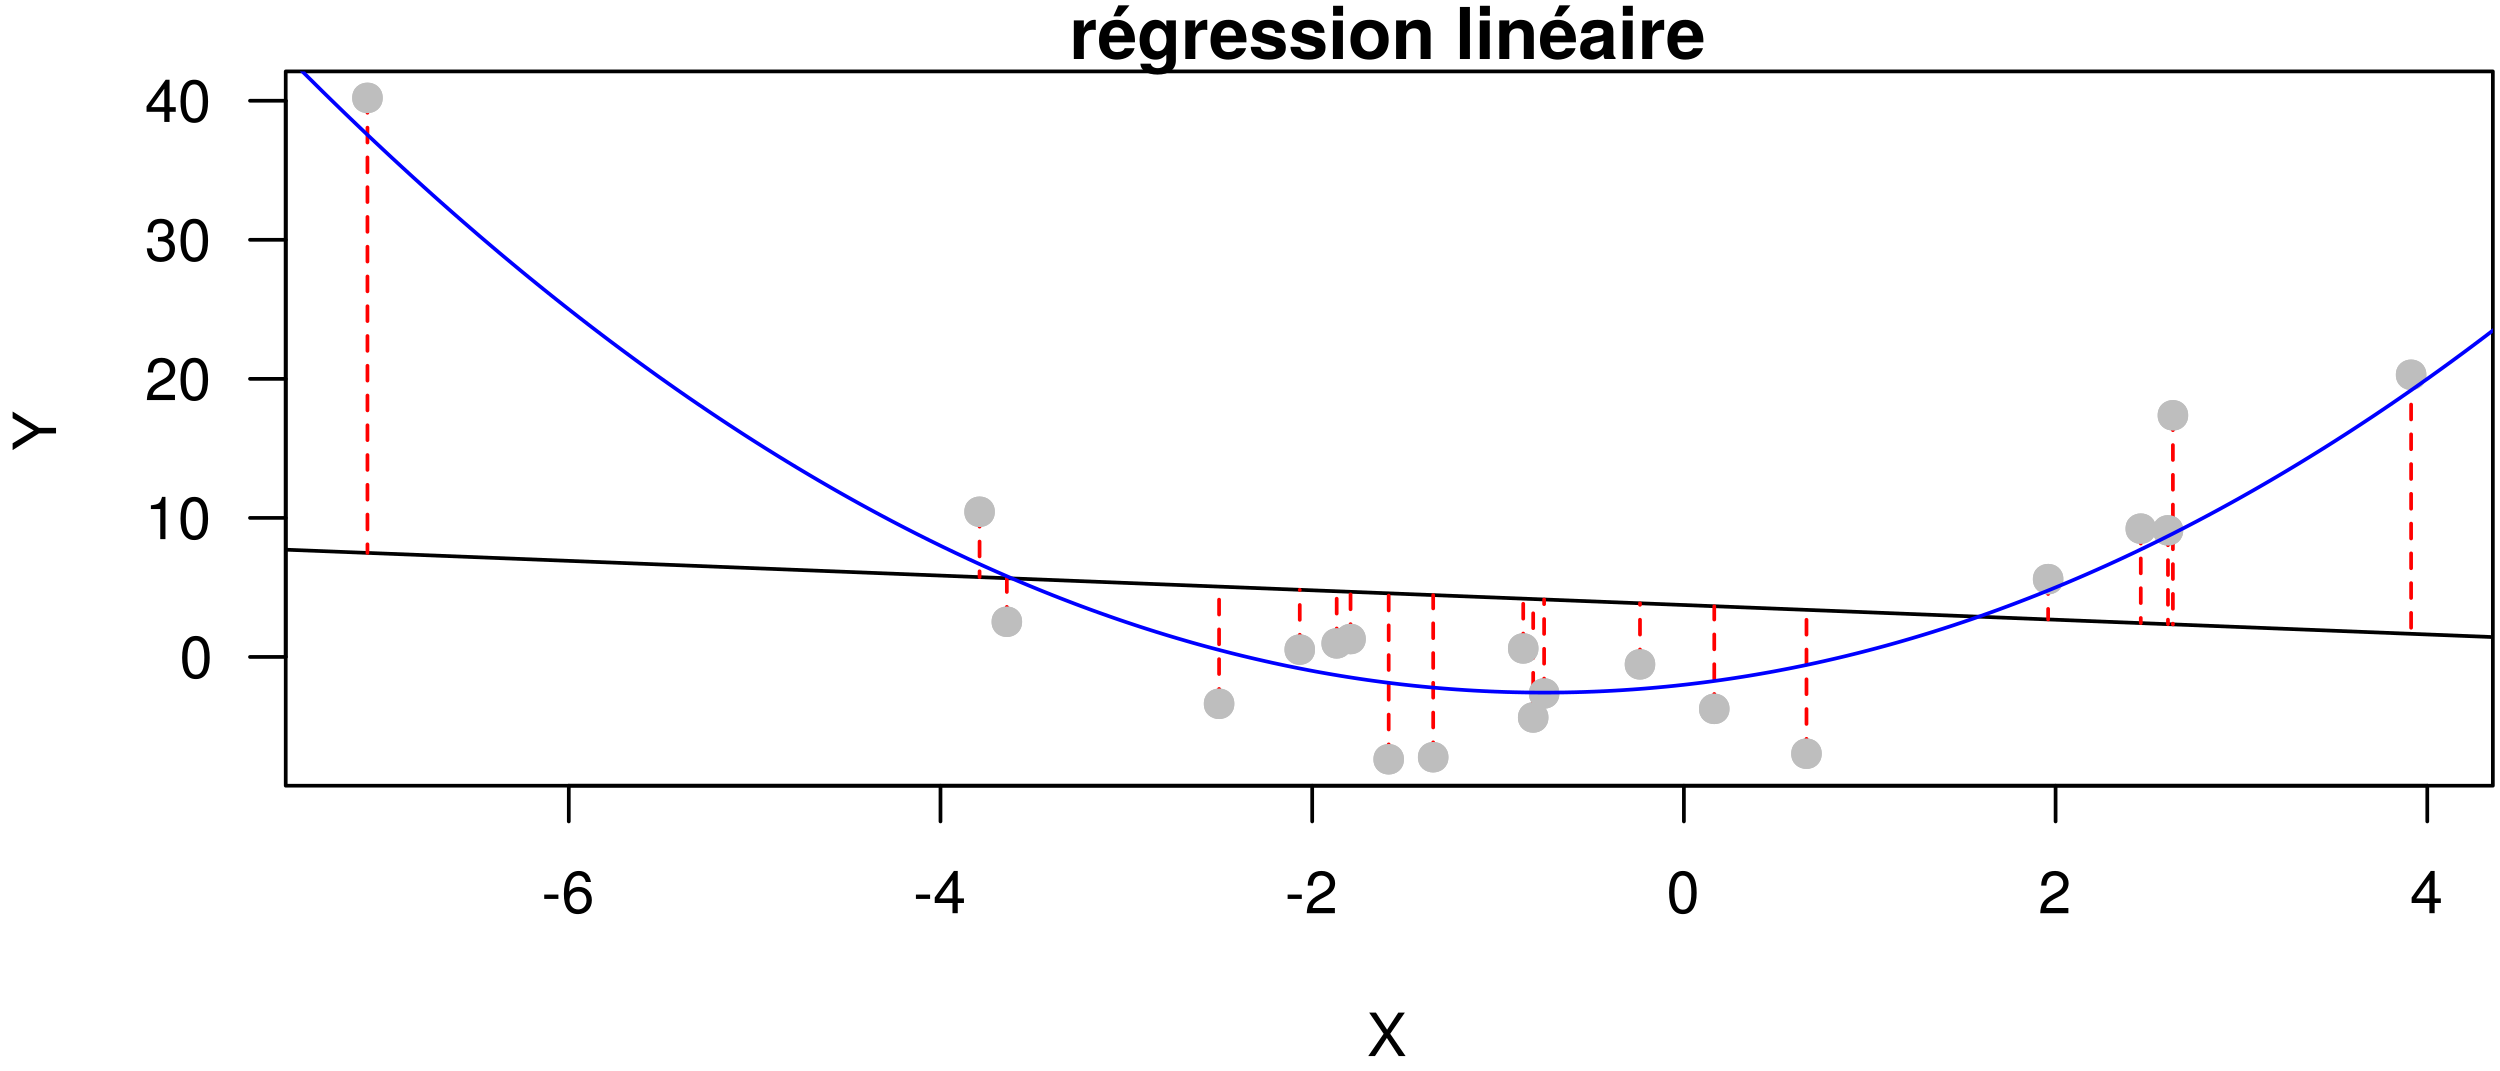 <?xml version="1.0" encoding="UTF-8"?>
<svg xmlns="http://www.w3.org/2000/svg" xmlns:xlink="http://www.w3.org/1999/xlink" width="504pt" height="216pt" viewBox="0 0 504 216" version="1.1">
<defs>
<g>
<symbol overflow="visible" id="glyph0-0">
<path style="stroke:none;" d=""/>
</symbol>
<symbol overflow="visible" id="glyph0-1">
<path style="stroke:none;" d="M 3.406 -2.875 L 3.406 -3.75 L 0.547 -3.75 L 0.547 -2.875 Z M 3.406 -2.875 "/>
</symbol>
<symbol overflow="visible" id="glyph0-2">
<path style="stroke:none;" d="M 6.156 -2.641 C 6.156 -4.219 5.078 -5.297 3.547 -5.297 C 2.719 -5.297 2.047 -4.969 1.594 -4.344 C 1.609 -6.422 2.281 -7.578 3.484 -7.578 C 4.234 -7.578 4.75 -7.109 4.922 -6.281 L 5.969 -6.281 C 5.766 -7.688 4.859 -8.516 3.562 -8.516 C 1.578 -8.516 0.516 -6.844 0.516 -3.875 C 0.516 -1.219 1.422 0.188 3.375 0.188 C 4.984 0.188 6.156 -0.969 6.156 -2.641 Z M 5.078 -2.562 C 5.078 -1.484 4.359 -0.75 3.391 -0.75 C 2.406 -0.75 1.656 -1.531 1.656 -2.609 C 1.656 -3.672 2.375 -4.359 3.422 -4.359 C 4.438 -4.359 5.078 -3.703 5.078 -2.562 Z M 5.078 -2.562 "/>
</symbol>
<symbol overflow="visible" id="glyph0-3">
<path style="stroke:none;" d="M 6.234 -2.047 L 6.234 -2.984 L 4.984 -2.984 L 4.984 -8.516 L 4.203 -8.516 L 0.344 -3.156 L 0.344 -2.047 L 3.922 -2.047 L 3.922 0 L 4.984 0 L 4.984 -2.047 Z M 3.922 -2.984 L 1.266 -2.984 L 3.922 -6.703 Z M 3.922 -2.984 "/>
</symbol>
<symbol overflow="visible" id="glyph0-4">
<path style="stroke:none;" d="M 6.125 -6.016 C 6.125 -7.453 5.016 -8.516 3.406 -8.516 C 1.672 -8.516 0.656 -7.625 0.594 -5.562 L 1.656 -5.562 C 1.734 -6.984 2.328 -7.578 3.375 -7.578 C 4.328 -7.578 5.047 -6.906 5.047 -5.984 C 5.047 -5.312 4.656 -4.734 3.906 -4.312 L 2.797 -3.688 C 1.016 -2.672 0.5 -1.875 0.406 0 L 6.078 0 L 6.078 -1.047 L 1.594 -1.047 C 1.703 -1.734 2.094 -2.188 3.125 -2.797 L 4.328 -3.438 C 5.516 -4.078 6.125 -4.969 6.125 -6.016 Z M 6.125 -6.016 "/>
</symbol>
<symbol overflow="visible" id="glyph0-5">
<path style="stroke:none;" d="M 6.078 -4.094 C 6.078 -7.047 5.141 -8.516 3.297 -8.516 C 1.469 -8.516 0.516 -7.016 0.516 -4.156 C 0.516 -1.297 1.469 0.188 3.297 0.188 C 5.094 0.188 6.078 -1.297 6.078 -4.094 Z M 5 -4.188 C 5 -1.781 4.453 -0.703 3.281 -0.703 C 2.156 -0.703 1.594 -1.828 1.594 -4.156 C 1.594 -6.484 2.156 -7.578 3.297 -7.578 C 4.438 -7.578 5 -6.469 5 -4.188 Z M 5 -4.188 "/>
</symbol>
<symbol overflow="visible" id="glyph0-6">
<path style="stroke:none;" d="M 4.156 0 L 4.156 -8.516 L 3.469 -8.516 C 3.094 -7.203 2.859 -7.016 1.219 -6.812 L 1.219 -6.062 L 3.109 -6.062 L 3.109 0 Z M 4.156 0 "/>
</symbol>
<symbol overflow="visible" id="glyph0-7">
<path style="stroke:none;" d="M 6.078 -2.469 C 6.078 -3.5 5.656 -4.109 4.625 -4.453 C 5.422 -4.766 5.812 -5.312 5.812 -6.172 C 5.812 -7.625 4.844 -8.516 3.234 -8.516 C 1.516 -8.516 0.594 -7.578 0.562 -5.766 L 1.625 -5.766 C 1.641 -7.016 2.156 -7.578 3.234 -7.578 C 4.172 -7.578 4.734 -7.031 4.734 -6.125 C 4.734 -5.219 4.344 -4.844 2.656 -4.844 L 2.656 -3.953 L 3.234 -3.953 C 4.391 -3.953 4.984 -3.406 4.984 -2.453 C 4.984 -1.391 4.328 -0.75 3.234 -0.75 C 2.078 -0.75 1.516 -1.328 1.438 -2.562 L 0.391 -2.562 C 0.516 -0.672 1.453 0.188 3.188 0.188 C 4.938 0.188 6.078 -0.859 6.078 -2.469 Z M 6.078 -2.469 "/>
</symbol>
<symbol overflow="visible" id="glyph0-8">
<path style="stroke:none;" d="M 7.781 0 L 4.688 -4.484 L 7.641 -8.75 L 6.312 -8.75 L 4.062 -5.312 L 1.812 -8.75 L 0.453 -8.75 L 3.359 -4.484 L 0.266 0 L 1.625 0 L 4.016 -3.641 L 6.406 0 Z M 7.781 0 "/>
</symbol>
<symbol overflow="visible" id="glyph1-0">
<path style="stroke:none;" d=""/>
</symbol>
<symbol overflow="visible" id="glyph1-1">
<path style="stroke:none;" d="M 5.328 -5.844 L 5.328 -7.891 C 5.219 -7.906 5.141 -7.906 5.078 -7.906 C 4.156 -7.906 3.359 -7.297 2.922 -6.25 L 2.922 -7.781 L 0.906 -7.781 L 0.906 0 L 2.922 0 L 2.922 -4.141 C 2.922 -5.312 3.516 -5.906 4.703 -5.906 C 4.906 -5.906 5.062 -5.891 5.328 -5.844 Z M 5.328 -5.844 "/>
</symbol>
<symbol overflow="visible" id="glyph1-2">
<path style="stroke:none;" d="M 7.562 -3.594 C 7.562 -6.281 6.203 -7.906 3.922 -7.906 C 1.688 -7.906 0.312 -6.391 0.312 -3.781 C 0.312 -1.297 1.672 0.125 3.875 0.125 C 5.625 0.125 7.031 -0.656 7.484 -2.188 L 5.484 -2.188 C 5.312 -1.625 4.688 -1.406 3.953 -1.406 C 3 -1.406 2.391 -1.844 2.328 -3.359 L 7.547 -3.359 Z M 5.453 -4.703 L 2.359 -4.703 C 2.5 -5.781 3 -6.375 3.891 -6.375 C 4.75 -6.375 5.359 -5.812 5.453 -4.703 Z M 6.453 -10.828 L 4.203 -10.828 L 3.203 -8.609 L 4.641 -8.609 Z M 6.453 -10.828 "/>
</symbol>
<symbol overflow="visible" id="glyph1-3">
<path style="stroke:none;" d="M 7.797 0.266 L 7.797 -7.781 L 5.875 -7.781 L 5.875 -6.578 C 5.266 -7.5 4.609 -7.906 3.719 -7.906 C 1.875 -7.906 0.484 -6.203 0.484 -3.797 C 0.484 -1.391 1.75 0.125 3.672 0.125 C 4.578 0.125 5.125 -0.141 5.875 -0.891 L 5.875 0.266 C 5.875 1.203 5.172 1.844 4.156 1.844 C 3.406 1.844 2.891 1.531 2.734 0.938 L 0.641 0.938 C 0.672 2.203 1.953 3.141 4.094 3.141 C 6.438 3.141 7.797 2.094 7.797 0.266 Z M 5.906 -3.828 C 5.906 -2.422 5.172 -1.562 4.125 -1.562 C 3.172 -1.562 2.5 -2.422 2.5 -3.828 C 2.5 -5.297 3.172 -6.219 4.156 -6.219 C 5.156 -6.219 5.906 -5.266 5.906 -3.828 Z M 5.906 -3.828 "/>
</symbol>
<symbol overflow="visible" id="glyph1-4">
<path style="stroke:none;" d="M 7.562 -3.594 C 7.562 -6.281 6.203 -7.906 3.922 -7.906 C 1.688 -7.906 0.312 -6.391 0.312 -3.781 C 0.312 -1.297 1.672 0.125 3.875 0.125 C 5.625 0.125 7.031 -0.656 7.484 -2.188 L 5.484 -2.188 C 5.312 -1.625 4.688 -1.406 3.953 -1.406 C 3 -1.406 2.391 -1.844 2.328 -3.359 L 7.547 -3.359 Z M 5.453 -4.703 L 2.359 -4.703 C 2.5 -5.781 3 -6.375 3.891 -6.375 C 4.75 -6.375 5.359 -5.812 5.453 -4.703 Z M 5.453 -4.703 "/>
</symbol>
<symbol overflow="visible" id="glyph1-5">
<path style="stroke:none;" d="M 7.484 -2.312 L 7.484 -2.406 C 7.484 -3.297 6.984 -3.969 5.969 -4.266 L 3.422 -5 C 2.859 -5.156 2.703 -5.281 2.703 -5.609 C 2.703 -6.031 3.172 -6.328 3.875 -6.328 C 4.844 -6.328 5.312 -5.984 5.328 -5.266 L 7.281 -5.266 C 7.25 -6.922 5.984 -7.906 3.891 -7.906 C 1.922 -7.906 0.688 -6.922 0.688 -5.312 C 0.688 -4.359 0.953 -3.844 2.391 -3.406 L 4.797 -2.656 C 5.297 -2.5 5.469 -2.328 5.469 -2.125 C 5.469 -1.641 4.906 -1.453 3.969 -1.453 C 3.047 -1.453 2.562 -1.625 2.391 -2.469 L 0.422 -2.469 C 0.469 -0.766 1.734 0.125 4.094 0.125 C 6.281 0.125 7.484 -0.734 7.484 -2.312 Z M 7.484 -2.312 "/>
</symbol>
<symbol overflow="visible" id="glyph1-6">
<path style="stroke:none;" d="M 2.984 0 L 2.984 -7.781 L 0.969 -7.781 L 0.969 0 Z M 3.016 -8.719 L 3.016 -10.734 L 1 -10.734 L 1 -8.719 Z M 3.016 -8.719 "/>
</symbol>
<symbol overflow="visible" id="glyph1-7">
<path style="stroke:none;" d="M 8.203 -3.828 C 8.203 -6.469 6.766 -7.906 4.344 -7.906 C 1.953 -7.906 0.5 -6.438 0.5 -3.891 C 0.5 -1.328 1.953 0.125 4.344 0.125 C 6.719 0.125 8.203 -1.344 8.203 -3.828 Z M 6.188 -3.859 C 6.188 -2.406 5.438 -1.5 4.344 -1.5 C 3.25 -1.5 2.516 -2.406 2.516 -3.891 C 2.516 -5.375 3.25 -6.281 4.344 -6.281 C 5.453 -6.281 6.188 -5.391 6.188 -3.859 Z M 6.188 -3.859 "/>
</symbol>
<symbol overflow="visible" id="glyph1-8">
<path style="stroke:none;" d="M 7.859 0 L 7.859 -5.219 C 7.859 -6.922 6.922 -7.906 5.266 -7.906 C 4.203 -7.906 3.5 -7.516 2.922 -6.656 L 2.922 -7.781 L 0.906 -7.781 L 0.906 0 L 2.922 0 L 2.922 -4.672 C 2.922 -5.594 3.578 -6.188 4.547 -6.188 C 5.422 -6.188 5.844 -5.719 5.844 -4.797 L 5.844 0 Z M 7.859 0 "/>
</symbol>
<symbol overflow="visible" id="glyph1-9">
<path style="stroke:none;" d=""/>
</symbol>
<symbol overflow="visible" id="glyph1-10">
<path style="stroke:none;" d="M 2.984 0 L 2.984 -10.5 L 0.969 -10.5 L 0.969 0 Z M 2.984 0 "/>
</symbol>
<symbol overflow="visible" id="glyph1-11">
<path style="stroke:none;" d="M 7.547 0 L 7.547 -0.25 C 7.188 -0.578 7.094 -0.797 7.094 -1.203 L 7.094 -5.516 C 7.094 -7.109 6 -7.906 3.906 -7.906 C 1.797 -7.906 0.703 -7.016 0.578 -5.219 L 2.516 -5.219 C 2.625 -6.016 2.953 -6.281 3.953 -6.281 C 4.719 -6.281 5.109 -6.016 5.109 -5.5 C 5.109 -4.688 4.516 -4.766 3.5 -4.594 L 2.688 -4.453 C 1.156 -4.172 0.406 -3.516 0.406 -2.109 C 0.406 -0.594 1.469 0.125 2.766 0.125 C 3.625 0.125 4.422 -0.25 5.125 -0.984 C 5.125 -0.578 5.172 -0.234 5.359 0 Z M 5.109 -3.328 C 5.109 -2.156 4.531 -1.5 3.516 -1.5 C 2.844 -1.5 2.422 -1.75 2.422 -2.328 C 2.422 -2.922 2.734 -3.141 3.578 -3.297 L 4.266 -3.422 C 4.797 -3.531 4.891 -3.562 5.109 -3.672 Z M 5.109 -3.328 "/>
</symbol>
<symbol overflow="visible" id="glyph2-0">
<path style="stroke:none;" d=""/>
</symbol>
<symbol overflow="visible" id="glyph2-1">
<path style="stroke:none;" d="M -8.75 -7.938 L -8.75 -6.594 L -4.484 -4.109 L -8.75 -1.531 L -8.75 -0.156 L -3.438 -3.531 L 0 -3.531 L 0 -4.641 L -3.438 -4.641 Z M -8.75 -7.938 "/>
</symbol>
</g>
<clipPath id="clip1">
  <path d="M 57.602 110 L 502.562 110 L 502.562 129 L 57.602 129 Z M 57.602 110 "/>
</clipPath>
<clipPath id="clip2">
  <path d="M 57.602 14.398 L 502.562 14.398 L 502.562 140 L 57.602 140 Z M 57.602 14.398 "/>
</clipPath>
</defs>
<g id="surface71">
<rect x="0" y="0" width="504" height="216" style="fill:rgb(100%,100%,100%);fill-opacity:1;stroke:none;"/>
<path style="fill-rule:nonzero;fill:rgb(74.51%,74.51%,74.51%);fill-opacity:1;stroke-width:0.75;stroke-linecap:round;stroke-linejoin:round;stroke:rgb(74.51%,74.51%,74.51%);stroke-opacity:1;stroke-miterlimit:10;" d="M 200.18 103.176 C 200.18 106.773 194.781 106.773 194.781 103.176 C 194.781 99.574 200.18 99.574 200.18 103.176 "/>
<path style="fill-rule:nonzero;fill:rgb(74.51%,74.51%,74.51%);fill-opacity:1;stroke-width:0.75;stroke-linecap:round;stroke-linejoin:round;stroke:rgb(74.51%,74.51%,74.51%);stroke-opacity:1;stroke-miterlimit:10;" d="M 311.789 144.641 C 311.789 148.242 306.391 148.242 306.391 144.641 C 306.391 141.043 311.789 141.043 311.789 144.641 "/>
<path style="fill-rule:nonzero;fill:rgb(74.51%,74.51%,74.51%);fill-opacity:1;stroke-width:0.75;stroke-linecap:round;stroke-linejoin:round;stroke:rgb(74.51%,74.51%,74.51%);stroke-opacity:1;stroke-miterlimit:10;" d="M 264.73 130.961 C 264.73 134.559 259.328 134.559 259.328 130.961 C 259.328 127.359 264.73 127.359 264.73 130.961 "/>
<path style="fill-rule:nonzero;fill:rgb(74.51%,74.51%,74.51%);fill-opacity:1;stroke-width:0.75;stroke-linecap:round;stroke-linejoin:round;stroke:rgb(74.51%,74.51%,74.51%);stroke-opacity:1;stroke-miterlimit:10;" d="M 415.602 116.758 C 415.602 120.355 410.203 120.355 410.203 116.758 C 410.203 113.156 415.602 113.156 415.602 116.758 "/>
<path style="fill-rule:nonzero;fill:rgb(74.51%,74.51%,74.51%);fill-opacity:1;stroke-width:0.75;stroke-linecap:round;stroke-linejoin:round;stroke:rgb(74.51%,74.51%,74.51%);stroke-opacity:1;stroke-miterlimit:10;" d="M 333.32 133.934 C 333.32 137.531 327.922 137.531 327.922 133.934 C 327.922 130.332 333.32 130.332 333.32 133.934 "/>
<path style="fill-rule:nonzero;fill:rgb(74.51%,74.51%,74.51%);fill-opacity:1;stroke-width:0.75;stroke-linecap:round;stroke-linejoin:round;stroke:rgb(74.51%,74.51%,74.51%);stroke-opacity:1;stroke-miterlimit:10;" d="M 313.996 139.797 C 313.996 143.398 308.594 143.398 308.594 139.797 C 308.594 136.195 313.996 136.195 313.996 139.797 "/>
<path style="fill-rule:nonzero;fill:rgb(74.51%,74.51%,74.51%);fill-opacity:1;stroke-width:0.75;stroke-linecap:round;stroke-linejoin:round;stroke:rgb(74.51%,74.51%,74.51%);stroke-opacity:1;stroke-miterlimit:10;" d="M 434.285 106.582 C 434.285 110.18 428.883 110.18 428.883 106.582 C 428.883 102.98 434.285 102.98 434.285 106.582 "/>
<path style="fill-rule:nonzero;fill:rgb(74.51%,74.51%,74.51%);fill-opacity:1;stroke-width:0.75;stroke-linecap:round;stroke-linejoin:round;stroke:rgb(74.51%,74.51%,74.51%);stroke-opacity:1;stroke-miterlimit:10;" d="M 291.629 152.656 C 291.629 156.254 286.227 156.254 286.227 152.656 C 286.227 149.055 291.629 149.055 291.629 152.656 "/>
<path style="fill-rule:nonzero;fill:rgb(74.51%,74.51%,74.51%);fill-opacity:1;stroke-width:0.75;stroke-linecap:round;stroke-linejoin:round;stroke:rgb(74.51%,74.51%,74.51%);stroke-opacity:1;stroke-miterlimit:10;" d="M 488.781 75.559 C 488.781 79.156 483.379 79.156 483.379 75.559 C 483.379 71.957 488.781 71.957 488.781 75.559 "/>
<path style="fill-rule:nonzero;fill:rgb(74.51%,74.51%,74.51%);fill-opacity:1;stroke-width:0.75;stroke-linecap:round;stroke-linejoin:round;stroke:rgb(74.51%,74.51%,74.51%);stroke-opacity:1;stroke-miterlimit:10;" d="M 272.176 129.699 C 272.176 133.301 266.777 133.301 266.777 129.699 C 266.777 126.102 272.176 126.102 272.176 129.699 "/>
<path style="fill-rule:nonzero;fill:rgb(74.51%,74.51%,74.51%);fill-opacity:1;stroke-width:0.75;stroke-linecap:round;stroke-linejoin:round;stroke:rgb(74.51%,74.51%,74.51%);stroke-opacity:1;stroke-miterlimit:10;" d="M 205.68 125.344 C 205.68 128.945 200.281 128.945 200.281 125.344 C 200.281 121.746 205.68 121.746 205.68 125.344 "/>
<path style="fill-rule:nonzero;fill:rgb(74.51%,74.51%,74.51%);fill-opacity:1;stroke-width:0.75;stroke-linecap:round;stroke-linejoin:round;stroke:rgb(74.51%,74.51%,74.51%);stroke-opacity:1;stroke-miterlimit:10;" d="M 274.969 128.828 C 274.969 132.426 269.57 132.426 269.57 128.828 C 269.57 125.227 274.969 125.227 274.969 128.828 "/>
<path style="fill-rule:nonzero;fill:rgb(74.51%,74.51%,74.51%);fill-opacity:1;stroke-width:0.75;stroke-linecap:round;stroke-linejoin:round;stroke:rgb(74.51%,74.51%,74.51%);stroke-opacity:1;stroke-miterlimit:10;" d="M 76.781 19.734 C 76.781 23.332 71.379 23.332 71.379 19.734 C 71.379 16.133 76.781 16.133 76.781 19.734 "/>
<path style="fill-rule:nonzero;fill:rgb(74.51%,74.51%,74.51%);fill-opacity:1;stroke-width:0.75;stroke-linecap:round;stroke-linejoin:round;stroke:rgb(74.51%,74.51%,74.51%);stroke-opacity:1;stroke-miterlimit:10;" d="M 366.887 151.945 C 366.887 155.543 361.484 155.543 361.484 151.945 C 361.484 148.344 366.887 148.344 366.887 151.945 "/>
<path style="fill-rule:nonzero;fill:rgb(74.51%,74.51%,74.51%);fill-opacity:1;stroke-width:0.75;stroke-linecap:round;stroke-linejoin:round;stroke:rgb(74.51%,74.51%,74.51%);stroke-opacity:1;stroke-miterlimit:10;" d="M 439.762 106.922 C 439.762 110.523 434.363 110.523 434.363 106.922 C 434.363 103.324 439.762 103.324 439.762 106.922 "/>
<path style="fill-rule:nonzero;fill:rgb(74.51%,74.51%,74.51%);fill-opacity:1;stroke-width:0.75;stroke-linecap:round;stroke-linejoin:round;stroke:rgb(74.51%,74.51%,74.51%);stroke-opacity:1;stroke-miterlimit:10;" d="M 282.66 153.066 C 282.66 156.668 277.258 156.668 277.258 153.066 C 277.258 149.465 282.66 149.465 282.66 153.066 "/>
<path style="fill-rule:nonzero;fill:rgb(74.51%,74.51%,74.51%);fill-opacity:1;stroke-width:0.75;stroke-linecap:round;stroke-linejoin:round;stroke:rgb(74.51%,74.51%,74.51%);stroke-opacity:1;stroke-miterlimit:10;" d="M 348.293 142.902 C 348.293 146.504 342.895 146.504 342.895 142.902 C 342.895 139.301 348.293 139.301 348.293 142.902 "/>
<path style="fill-rule:nonzero;fill:rgb(74.51%,74.51%,74.51%);fill-opacity:1;stroke-width:0.75;stroke-linecap:round;stroke-linejoin:round;stroke:rgb(74.51%,74.51%,74.51%);stroke-opacity:1;stroke-miterlimit:10;" d="M 309.781 130.723 C 309.781 134.324 304.383 134.324 304.383 130.723 C 304.383 127.121 309.781 127.121 309.781 130.723 "/>
<path style="fill-rule:nonzero;fill:rgb(74.51%,74.51%,74.51%);fill-opacity:1;stroke-width:0.75;stroke-linecap:round;stroke-linejoin:round;stroke:rgb(74.51%,74.51%,74.51%);stroke-opacity:1;stroke-miterlimit:10;" d="M 440.758 83.727 C 440.758 87.328 435.355 87.328 435.355 83.727 C 435.355 80.125 440.758 80.125 440.758 83.727 "/>
<path style="fill-rule:nonzero;fill:rgb(74.51%,74.51%,74.51%);fill-opacity:1;stroke-width:0.75;stroke-linecap:round;stroke-linejoin:round;stroke:rgb(74.51%,74.51%,74.51%);stroke-opacity:1;stroke-miterlimit:10;" d="M 248.465 141.887 C 248.465 145.484 243.066 145.484 243.066 141.887 C 243.066 138.285 248.465 138.285 248.465 141.887 "/>
<path style="fill:none;stroke-width:0.75;stroke-linecap:round;stroke-linejoin:round;stroke:rgb(0%,0%,0%);stroke-opacity:1;stroke-miterlimit:10;" d="M 114.668 158.398 L 489.34 158.398 "/>
<path style="fill:none;stroke-width:0.75;stroke-linecap:round;stroke-linejoin:round;stroke:rgb(0%,0%,0%);stroke-opacity:1;stroke-miterlimit:10;" d="M 114.668 158.398 L 114.668 165.602 "/>
<path style="fill:none;stroke-width:0.75;stroke-linecap:round;stroke-linejoin:round;stroke:rgb(0%,0%,0%);stroke-opacity:1;stroke-miterlimit:10;" d="M 189.602 158.398 L 189.602 165.602 "/>
<path style="fill:none;stroke-width:0.75;stroke-linecap:round;stroke-linejoin:round;stroke:rgb(0%,0%,0%);stroke-opacity:1;stroke-miterlimit:10;" d="M 264.539 158.398 L 264.539 165.602 "/>
<path style="fill:none;stroke-width:0.75;stroke-linecap:round;stroke-linejoin:round;stroke:rgb(0%,0%,0%);stroke-opacity:1;stroke-miterlimit:10;" d="M 339.473 158.398 L 339.473 165.602 "/>
<path style="fill:none;stroke-width:0.75;stroke-linecap:round;stroke-linejoin:round;stroke:rgb(0%,0%,0%);stroke-opacity:1;stroke-miterlimit:10;" d="M 414.406 158.398 L 414.406 165.602 "/>
<path style="fill:none;stroke-width:0.75;stroke-linecap:round;stroke-linejoin:round;stroke:rgb(0%,0%,0%);stroke-opacity:1;stroke-miterlimit:10;" d="M 489.34 158.398 L 489.34 165.602 "/>
<g style="fill:rgb(0%,0%,0%);fill-opacity:1;">
  <use xlink:href="#glyph0-1" x="109.168" y="184.097"/>
  <use xlink:href="#glyph0-2" x="113.164" y="184.097"/>
</g>
<g style="fill:rgb(0%,0%,0%);fill-opacity:1;">
  <use xlink:href="#glyph0-1" x="184.102" y="184.097"/>
  <use xlink:href="#glyph0-3" x="188.098" y="184.097"/>
</g>
<g style="fill:rgb(0%,0%,0%);fill-opacity:1;">
  <use xlink:href="#glyph0-1" x="259.039" y="184.097"/>
  <use xlink:href="#glyph0-4" x="263.035" y="184.097"/>
</g>
<g style="fill:rgb(0%,0%,0%);fill-opacity:1;">
  <use xlink:href="#glyph0-5" x="335.973" y="184.097"/>
</g>
<g style="fill:rgb(0%,0%,0%);fill-opacity:1;">
  <use xlink:href="#glyph0-4" x="410.906" y="184.097"/>
</g>
<g style="fill:rgb(0%,0%,0%);fill-opacity:1;">
  <use xlink:href="#glyph0-3" x="485.84" y="184.097"/>
</g>
<path style="fill:none;stroke-width:0.75;stroke-linecap:round;stroke-linejoin:round;stroke:rgb(0%,0%,0%);stroke-opacity:1;stroke-miterlimit:10;" d="M 57.602 132.441 L 57.602 20.309 "/>
<path style="fill:none;stroke-width:0.75;stroke-linecap:round;stroke-linejoin:round;stroke:rgb(0%,0%,0%);stroke-opacity:1;stroke-miterlimit:10;" d="M 57.602 132.441 L 50.398 132.441 "/>
<path style="fill:none;stroke-width:0.75;stroke-linecap:round;stroke-linejoin:round;stroke:rgb(0%,0%,0%);stroke-opacity:1;stroke-miterlimit:10;" d="M 57.602 104.41 L 50.398 104.41 "/>
<path style="fill:none;stroke-width:0.75;stroke-linecap:round;stroke-linejoin:round;stroke:rgb(0%,0%,0%);stroke-opacity:1;stroke-miterlimit:10;" d="M 57.602 76.375 L 50.398 76.375 "/>
<path style="fill:none;stroke-width:0.75;stroke-linecap:round;stroke-linejoin:round;stroke:rgb(0%,0%,0%);stroke-opacity:1;stroke-miterlimit:10;" d="M 57.602 48.344 L 50.398 48.344 "/>
<path style="fill:none;stroke-width:0.75;stroke-linecap:round;stroke-linejoin:round;stroke:rgb(0%,0%,0%);stroke-opacity:1;stroke-miterlimit:10;" d="M 57.602 20.309 L 50.398 20.309 "/>
<g style="fill:rgb(0%,0%,0%);fill-opacity:1;">
  <use xlink:href="#glyph0-5" x="36.199" y="136.718"/>
</g>
<g style="fill:rgb(0%,0%,0%);fill-opacity:1;">
  <use xlink:href="#glyph0-6" x="29.199" y="108.687"/>
  <use xlink:href="#glyph0-5" x="35.871" y="108.687"/>
</g>
<g style="fill:rgb(0%,0%,0%);fill-opacity:1;">
  <use xlink:href="#glyph0-4" x="29.199" y="80.651"/>
  <use xlink:href="#glyph0-5" x="35.871" y="80.651"/>
</g>
<g style="fill:rgb(0%,0%,0%);fill-opacity:1;">
  <use xlink:href="#glyph0-7" x="29.199" y="52.62"/>
  <use xlink:href="#glyph0-5" x="35.871" y="52.62"/>
</g>
<g style="fill:rgb(0%,0%,0%);fill-opacity:1;">
  <use xlink:href="#glyph0-3" x="29.199" y="24.585"/>
  <use xlink:href="#glyph0-5" x="35.871" y="24.585"/>
</g>
<path style="fill:none;stroke-width:0.75;stroke-linecap:round;stroke-linejoin:round;stroke:rgb(0%,0%,0%);stroke-opacity:1;stroke-miterlimit:10;" d="M 57.602 158.398 L 502.559 158.398 L 502.559 14.398 L 57.602 14.398 L 57.602 158.398 "/>
<g style="fill:rgb(0%,0%,0%);fill-opacity:1;">
  <use xlink:href="#glyph1-1" x="215.578" y="11.898"/>
  <use xlink:href="#glyph1-2" x="221.252" y="11.898"/>
  <use xlink:href="#glyph1-3" x="229.258" y="11.898"/>
  <use xlink:href="#glyph1-1" x="238.056" y="11.898"/>
  <use xlink:href="#glyph1-4" x="243.729" y="11.898"/>
  <use xlink:href="#glyph1-5" x="251.735" y="11.898"/>
  <use xlink:href="#glyph1-5" x="259.741" y="11.898"/>
  <use xlink:href="#glyph1-6" x="267.747" y="11.898"/>
  <use xlink:href="#glyph1-7" x="271.75" y="11.898"/>
  <use xlink:href="#glyph1-8" x="280.548" y="11.898"/>
  <use xlink:href="#glyph1-9" x="289.346" y="11.898"/>
  <use xlink:href="#glyph1-10" x="293.349" y="11.898"/>
  <use xlink:href="#glyph1-6" x="297.352" y="11.898"/>
  <use xlink:href="#glyph1-8" x="301.354" y="11.898"/>
  <use xlink:href="#glyph1-2" x="310.152" y="11.898"/>
  <use xlink:href="#glyph1-11" x="318.158" y="11.898"/>
  <use xlink:href="#glyph1-6" x="326.164" y="11.898"/>
  <use xlink:href="#glyph1-1" x="330.167" y="11.898"/>
  <use xlink:href="#glyph1-4" x="335.841" y="11.898"/>
</g>
<g style="fill:rgb(0%,0%,0%);fill-opacity:1;">
  <use xlink:href="#glyph0-8" x="275.578" y="212.897"/>
</g>
<g style="fill:rgb(0%,0%,0%);fill-opacity:1;">
  <use xlink:href="#glyph2-1" x="11.296" y="90.898"/>
</g>
<g clip-path="url(#clip1)" clip-rule="nonzero">
<path style="fill:none;stroke-width:0.75;stroke-linecap:round;stroke-linejoin:round;stroke:rgb(0%,0%,0%);stroke-opacity:1;stroke-miterlimit:10;" d="M 57.602 110.816 L 502.559 128.434 "/>
</g>
<path style="fill:none;stroke-width:0.75;stroke-linecap:round;stroke-linejoin:round;stroke:rgb(100%,0%,0%);stroke-opacity:1;stroke-dasharray:3,3;stroke-miterlimit:10;" d="M 197.48 103.176 L 197.48 116.355 "/>
<path style="fill:none;stroke-width:0.75;stroke-linecap:round;stroke-linejoin:round;stroke:rgb(100%,0%,0%);stroke-opacity:1;stroke-dasharray:3,3;stroke-miterlimit:10;" d="M 309.09 144.641 L 309.09 120.773 "/>
<path style="fill:none;stroke-width:0.75;stroke-linecap:round;stroke-linejoin:round;stroke:rgb(100%,0%,0%);stroke-opacity:1;stroke-dasharray:3,3;stroke-miterlimit:10;" d="M 262.031 130.961 L 262.031 118.91 "/>
<path style="fill:none;stroke-width:0.75;stroke-linecap:round;stroke-linejoin:round;stroke:rgb(100%,0%,0%);stroke-opacity:1;stroke-dasharray:3,3;stroke-miterlimit:10;" d="M 412.902 116.758 L 412.902 124.883 "/>
<path style="fill:none;stroke-width:0.75;stroke-linecap:round;stroke-linejoin:round;stroke:rgb(100%,0%,0%);stroke-opacity:1;stroke-dasharray:3,3;stroke-miterlimit:10;" d="M 330.621 133.934 L 330.621 121.625 "/>
<path style="fill:none;stroke-width:0.75;stroke-linecap:round;stroke-linejoin:round;stroke:rgb(100%,0%,0%);stroke-opacity:1;stroke-dasharray:3,3;stroke-miterlimit:10;" d="M 311.293 139.797 L 311.293 120.859 "/>
<path style="fill:none;stroke-width:0.75;stroke-linecap:round;stroke-linejoin:round;stroke:rgb(100%,0%,0%);stroke-opacity:1;stroke-dasharray:3,3;stroke-miterlimit:10;" d="M 431.582 106.582 L 431.582 125.625 "/>
<path style="fill:none;stroke-width:0.75;stroke-linecap:round;stroke-linejoin:round;stroke:rgb(100%,0%,0%);stroke-opacity:1;stroke-dasharray:3,3;stroke-miterlimit:10;" d="M 288.93 152.656 L 288.93 119.977 "/>
<path style="fill:none;stroke-width:0.75;stroke-linecap:round;stroke-linejoin:round;stroke:rgb(100%,0%,0%);stroke-opacity:1;stroke-dasharray:3,3;stroke-miterlimit:10;" d="M 486.078 75.559 L 486.078 127.781 "/>
<path style="fill:none;stroke-width:0.75;stroke-linecap:round;stroke-linejoin:round;stroke:rgb(100%,0%,0%);stroke-opacity:1;stroke-dasharray:3,3;stroke-miterlimit:10;" d="M 269.477 129.699 L 269.477 119.207 "/>
<path style="fill:none;stroke-width:0.75;stroke-linecap:round;stroke-linejoin:round;stroke:rgb(100%,0%,0%);stroke-opacity:1;stroke-dasharray:3,3;stroke-miterlimit:10;" d="M 202.98 125.344 L 202.98 116.574 "/>
<path style="fill:none;stroke-width:0.75;stroke-linecap:round;stroke-linejoin:round;stroke:rgb(100%,0%,0%);stroke-opacity:1;stroke-dasharray:3,3;stroke-miterlimit:10;" d="M 272.27 128.828 L 272.27 119.316 "/>
<path style="fill:none;stroke-width:0.75;stroke-linecap:round;stroke-linejoin:round;stroke:rgb(100%,0%,0%);stroke-opacity:1;stroke-dasharray:3,3;stroke-miterlimit:10;" d="M 74.078 19.734 L 74.078 111.469 "/>
<path style="fill:none;stroke-width:0.75;stroke-linecap:round;stroke-linejoin:round;stroke:rgb(100%,0%,0%);stroke-opacity:1;stroke-dasharray:3,3;stroke-miterlimit:10;" d="M 364.188 151.945 L 364.188 122.957 "/>
<path style="fill:none;stroke-width:0.75;stroke-linecap:round;stroke-linejoin:round;stroke:rgb(100%,0%,0%);stroke-opacity:1;stroke-dasharray:3,3;stroke-miterlimit:10;" d="M 437.062 106.922 L 437.062 125.84 "/>
<path style="fill:none;stroke-width:0.75;stroke-linecap:round;stroke-linejoin:round;stroke:rgb(100%,0%,0%);stroke-opacity:1;stroke-dasharray:3,3;stroke-miterlimit:10;" d="M 279.961 153.066 L 279.961 119.621 "/>
<path style="fill:none;stroke-width:0.75;stroke-linecap:round;stroke-linejoin:round;stroke:rgb(100%,0%,0%);stroke-opacity:1;stroke-dasharray:3,3;stroke-miterlimit:10;" d="M 345.594 142.902 L 345.594 122.219 "/>
<path style="fill:none;stroke-width:0.75;stroke-linecap:round;stroke-linejoin:round;stroke:rgb(100%,0%,0%);stroke-opacity:1;stroke-dasharray:3,3;stroke-miterlimit:10;" d="M 307.082 130.723 L 307.082 120.695 "/>
<path style="fill:none;stroke-width:0.75;stroke-linecap:round;stroke-linejoin:round;stroke:rgb(100%,0%,0%);stroke-opacity:1;stroke-dasharray:3,3;stroke-miterlimit:10;" d="M 438.055 83.727 L 438.055 125.879 "/>
<path style="fill:none;stroke-width:0.75;stroke-linecap:round;stroke-linejoin:round;stroke:rgb(100%,0%,0%);stroke-opacity:1;stroke-dasharray:3,3;stroke-miterlimit:10;" d="M 245.766 141.887 L 245.766 118.266 "/>
<path style="fill-rule:nonzero;fill:rgb(74.51%,74.51%,74.51%);fill-opacity:1;stroke-width:0.75;stroke-linecap:round;stroke-linejoin:round;stroke:rgb(74.51%,74.51%,74.51%);stroke-opacity:1;stroke-miterlimit:10;" d="M 200.18 103.176 C 200.18 106.773 194.781 106.773 194.781 103.176 C 194.781 99.574 200.18 99.574 200.18 103.176 "/>
<path style="fill-rule:nonzero;fill:rgb(74.51%,74.51%,74.51%);fill-opacity:1;stroke-width:0.75;stroke-linecap:round;stroke-linejoin:round;stroke:rgb(74.51%,74.51%,74.51%);stroke-opacity:1;stroke-miterlimit:10;" d="M 311.789 144.641 C 311.789 148.242 306.391 148.242 306.391 144.641 C 306.391 141.043 311.789 141.043 311.789 144.641 "/>
<path style="fill-rule:nonzero;fill:rgb(74.51%,74.51%,74.51%);fill-opacity:1;stroke-width:0.75;stroke-linecap:round;stroke-linejoin:round;stroke:rgb(74.51%,74.51%,74.51%);stroke-opacity:1;stroke-miterlimit:10;" d="M 264.73 130.961 C 264.73 134.559 259.328 134.559 259.328 130.961 C 259.328 127.359 264.73 127.359 264.73 130.961 "/>
<path style="fill-rule:nonzero;fill:rgb(74.51%,74.51%,74.51%);fill-opacity:1;stroke-width:0.75;stroke-linecap:round;stroke-linejoin:round;stroke:rgb(74.51%,74.51%,74.51%);stroke-opacity:1;stroke-miterlimit:10;" d="M 415.602 116.758 C 415.602 120.355 410.203 120.355 410.203 116.758 C 410.203 113.156 415.602 113.156 415.602 116.758 "/>
<path style="fill-rule:nonzero;fill:rgb(74.51%,74.51%,74.51%);fill-opacity:1;stroke-width:0.75;stroke-linecap:round;stroke-linejoin:round;stroke:rgb(74.51%,74.51%,74.51%);stroke-opacity:1;stroke-miterlimit:10;" d="M 333.32 133.934 C 333.32 137.531 327.922 137.531 327.922 133.934 C 327.922 130.332 333.32 130.332 333.32 133.934 "/>
<path style="fill-rule:nonzero;fill:rgb(74.51%,74.51%,74.51%);fill-opacity:1;stroke-width:0.75;stroke-linecap:round;stroke-linejoin:round;stroke:rgb(74.51%,74.51%,74.51%);stroke-opacity:1;stroke-miterlimit:10;" d="M 313.996 139.797 C 313.996 143.398 308.594 143.398 308.594 139.797 C 308.594 136.195 313.996 136.195 313.996 139.797 "/>
<path style="fill-rule:nonzero;fill:rgb(74.51%,74.51%,74.51%);fill-opacity:1;stroke-width:0.75;stroke-linecap:round;stroke-linejoin:round;stroke:rgb(74.51%,74.51%,74.51%);stroke-opacity:1;stroke-miterlimit:10;" d="M 434.285 106.582 C 434.285 110.18 428.883 110.18 428.883 106.582 C 428.883 102.98 434.285 102.98 434.285 106.582 "/>
<path style="fill-rule:nonzero;fill:rgb(74.51%,74.51%,74.51%);fill-opacity:1;stroke-width:0.75;stroke-linecap:round;stroke-linejoin:round;stroke:rgb(74.51%,74.51%,74.51%);stroke-opacity:1;stroke-miterlimit:10;" d="M 291.629 152.656 C 291.629 156.254 286.227 156.254 286.227 152.656 C 286.227 149.055 291.629 149.055 291.629 152.656 "/>
<path style="fill-rule:nonzero;fill:rgb(74.51%,74.51%,74.51%);fill-opacity:1;stroke-width:0.75;stroke-linecap:round;stroke-linejoin:round;stroke:rgb(74.51%,74.51%,74.51%);stroke-opacity:1;stroke-miterlimit:10;" d="M 488.781 75.559 C 488.781 79.156 483.379 79.156 483.379 75.559 C 483.379 71.957 488.781 71.957 488.781 75.559 "/>
<path style="fill-rule:nonzero;fill:rgb(74.51%,74.51%,74.51%);fill-opacity:1;stroke-width:0.75;stroke-linecap:round;stroke-linejoin:round;stroke:rgb(74.51%,74.51%,74.51%);stroke-opacity:1;stroke-miterlimit:10;" d="M 272.176 129.699 C 272.176 133.301 266.777 133.301 266.777 129.699 C 266.777 126.102 272.176 126.102 272.176 129.699 "/>
<path style="fill-rule:nonzero;fill:rgb(74.51%,74.51%,74.51%);fill-opacity:1;stroke-width:0.75;stroke-linecap:round;stroke-linejoin:round;stroke:rgb(74.51%,74.51%,74.51%);stroke-opacity:1;stroke-miterlimit:10;" d="M 205.68 125.344 C 205.68 128.945 200.281 128.945 200.281 125.344 C 200.281 121.746 205.68 121.746 205.68 125.344 "/>
<path style="fill-rule:nonzero;fill:rgb(74.51%,74.51%,74.51%);fill-opacity:1;stroke-width:0.75;stroke-linecap:round;stroke-linejoin:round;stroke:rgb(74.51%,74.51%,74.51%);stroke-opacity:1;stroke-miterlimit:10;" d="M 274.969 128.828 C 274.969 132.426 269.57 132.426 269.57 128.828 C 269.57 125.227 274.969 125.227 274.969 128.828 "/>
<path style="fill-rule:nonzero;fill:rgb(74.51%,74.51%,74.51%);fill-opacity:1;stroke-width:0.75;stroke-linecap:round;stroke-linejoin:round;stroke:rgb(74.51%,74.51%,74.51%);stroke-opacity:1;stroke-miterlimit:10;" d="M 76.781 19.734 C 76.781 23.332 71.379 23.332 71.379 19.734 C 71.379 16.133 76.781 16.133 76.781 19.734 "/>
<path style="fill-rule:nonzero;fill:rgb(74.51%,74.51%,74.51%);fill-opacity:1;stroke-width:0.75;stroke-linecap:round;stroke-linejoin:round;stroke:rgb(74.51%,74.51%,74.51%);stroke-opacity:1;stroke-miterlimit:10;" d="M 366.887 151.945 C 366.887 155.543 361.484 155.543 361.484 151.945 C 361.484 148.344 366.887 148.344 366.887 151.945 "/>
<path style="fill-rule:nonzero;fill:rgb(74.51%,74.51%,74.51%);fill-opacity:1;stroke-width:0.75;stroke-linecap:round;stroke-linejoin:round;stroke:rgb(74.51%,74.51%,74.51%);stroke-opacity:1;stroke-miterlimit:10;" d="M 439.762 106.922 C 439.762 110.523 434.363 110.523 434.363 106.922 C 434.363 103.324 439.762 103.324 439.762 106.922 "/>
<path style="fill-rule:nonzero;fill:rgb(74.51%,74.51%,74.51%);fill-opacity:1;stroke-width:0.75;stroke-linecap:round;stroke-linejoin:round;stroke:rgb(74.51%,74.51%,74.51%);stroke-opacity:1;stroke-miterlimit:10;" d="M 282.66 153.066 C 282.66 156.668 277.258 156.668 277.258 153.066 C 277.258 149.465 282.66 149.465 282.66 153.066 "/>
<path style="fill-rule:nonzero;fill:rgb(74.51%,74.51%,74.51%);fill-opacity:1;stroke-width:0.75;stroke-linecap:round;stroke-linejoin:round;stroke:rgb(74.51%,74.51%,74.51%);stroke-opacity:1;stroke-miterlimit:10;" d="M 348.293 142.902 C 348.293 146.504 342.895 146.504 342.895 142.902 C 342.895 139.301 348.293 139.301 348.293 142.902 "/>
<path style="fill-rule:nonzero;fill:rgb(74.51%,74.51%,74.51%);fill-opacity:1;stroke-width:0.75;stroke-linecap:round;stroke-linejoin:round;stroke:rgb(74.51%,74.51%,74.51%);stroke-opacity:1;stroke-miterlimit:10;" d="M 309.781 130.723 C 309.781 134.324 304.383 134.324 304.383 130.723 C 304.383 127.121 309.781 127.121 309.781 130.723 "/>
<path style="fill-rule:nonzero;fill:rgb(74.51%,74.51%,74.51%);fill-opacity:1;stroke-width:0.75;stroke-linecap:round;stroke-linejoin:round;stroke:rgb(74.51%,74.51%,74.51%);stroke-opacity:1;stroke-miterlimit:10;" d="M 440.758 83.727 C 440.758 87.328 435.355 87.328 435.355 83.727 C 435.355 80.125 440.758 80.125 440.758 83.727 "/>
<path style="fill-rule:nonzero;fill:rgb(74.51%,74.51%,74.51%);fill-opacity:1;stroke-width:0.75;stroke-linecap:round;stroke-linejoin:round;stroke:rgb(74.51%,74.51%,74.51%);stroke-opacity:1;stroke-miterlimit:10;" d="M 248.465 141.887 C 248.465 145.484 243.066 145.484 243.066 141.887 C 243.066 138.285 248.465 138.285 248.465 141.887 "/>
<g clip-path="url(#clip2)" clip-rule="nonzero">
<path style="fill:none;stroke-width:0.75;stroke-linecap:round;stroke-linejoin:round;stroke:rgb(0%,0%,100%);stroke-opacity:1;stroke-miterlimit:10;" d="M 46.949 0 L 47.227 0.293 L 48.727 1.871 L 49.477 2.652 L 49.852 3.047 L 50.977 4.219 L 51.352 4.605 L 51.723 4.996 L 52.098 5.383 L 52.473 5.773 L 53.223 6.547 L 53.598 6.93 L 54.348 7.703 L 55.473 8.852 L 55.844 9.234 L 56.594 10 L 56.969 10.379 L 57.344 10.762 L 59.219 12.656 L 59.969 13.406 L 60.34 13.785 L 61.465 14.91 L 61.84 15.281 L 62.215 15.656 L 64.465 17.883 L 64.836 18.25 L 65.211 18.621 L 66.711 20.09 L 67.086 20.453 L 67.461 20.82 L 68.211 21.547 L 68.586 21.914 L 68.961 22.277 L 69.332 22.637 L 69.707 23 L 70.082 23.359 L 70.457 23.723 L 71.957 25.16 L 72.332 25.516 L 72.707 25.875 L 73.082 26.23 L 73.457 26.59 L 73.828 26.945 L 74.203 27.301 L 74.578 27.652 L 74.953 28.008 L 75.328 28.359 L 75.703 28.715 L 77.203 30.121 L 77.578 30.469 L 77.953 30.82 L 78.324 31.168 L 78.699 31.516 L 79.074 31.867 L 79.449 32.211 L 80.199 32.906 L 80.574 33.25 L 80.949 33.598 L 82.449 34.973 L 82.82 35.312 L 83.195 35.656 L 85.445 37.695 L 86.195 38.367 L 86.57 38.707 L 86.945 39.043 L 87.316 39.379 L 87.691 39.711 L 88.066 40.047 L 88.441 40.379 L 88.816 40.715 L 90.316 42.043 L 90.691 42.371 L 91.066 42.703 L 91.441 43.031 L 91.812 43.359 L 93.312 44.672 L 94.438 45.645 L 94.812 45.973 L 95.188 46.293 L 95.562 46.617 L 95.934 46.941 L 96.309 47.262 L 96.684 47.586 L 97.809 48.547 L 98.184 48.863 L 98.559 49.184 L 98.934 49.5 L 99.309 49.82 L 100.059 50.453 L 100.43 50.77 L 100.805 51.086 L 101.18 51.398 L 101.555 51.715 L 103.43 53.277 L 103.805 53.586 L 104.18 53.898 L 104.555 54.207 L 104.926 54.516 L 106.051 55.441 L 106.426 55.746 L 106.801 56.055 L 108.676 57.578 L 109.051 57.879 L 109.422 58.184 L 111.297 59.688 L 111.672 59.984 L 112.047 60.285 L 113.547 61.473 L 113.918 61.77 L 114.293 62.062 L 114.668 62.359 L 116.543 63.824 L 116.918 64.113 L 117.293 64.406 L 118.043 64.984 L 118.414 65.273 L 119.164 65.852 L 119.539 66.137 L 119.914 66.426 L 121.789 67.852 L 122.164 68.133 L 122.539 68.418 L 122.91 68.699 L 124.41 69.824 L 124.785 70.102 L 125.16 70.383 L 126.66 71.492 L 127.035 71.766 L 127.406 72.043 L 127.781 72.316 L 128.156 72.594 L 129.281 73.414 L 129.656 73.684 L 130.031 73.957 L 130.781 74.496 L 131.156 74.77 L 131.531 75.035 L 131.902 75.305 L 132.652 75.844 L 134.902 77.438 L 135.277 77.699 L 135.652 77.965 L 136.023 78.227 L 137.148 79.012 L 137.523 79.27 L 137.898 79.531 L 138.273 79.789 L 138.648 80.051 L 139.398 80.566 L 139.773 80.82 L 140.148 81.078 L 140.52 81.336 L 142.77 82.859 L 143.145 83.109 L 143.52 83.363 L 144.645 84.113 L 145.016 84.363 L 145.391 84.609 L 145.766 84.859 L 146.516 85.352 L 146.891 85.602 L 147.266 85.844 L 148.016 86.336 L 148.391 86.578 L 148.766 86.824 L 149.141 87.066 L 149.512 87.309 L 150.262 87.793 L 150.637 88.031 L 151.012 88.273 L 151.387 88.512 L 151.762 88.754 L 152.512 89.23 L 152.887 89.465 L 153.262 89.703 L 153.637 89.938 L 154.008 90.176 L 155.508 91.113 L 155.883 91.344 L 156.258 91.578 L 156.633 91.809 L 157.008 92.043 L 157.383 92.273 L 157.758 92.5 L 158.133 92.73 L 158.504 92.961 L 158.879 93.188 L 159.254 93.418 L 160.754 94.324 L 161.129 94.547 L 161.504 94.773 L 162.629 95.441 L 163 95.664 L 163.75 96.109 L 164.5 96.547 L 164.875 96.77 L 165.625 97.207 L 166 97.422 L 166.375 97.641 L 166.75 97.855 L 167.125 98.074 L 167.496 98.289 L 168.621 98.934 L 168.996 99.145 L 169.371 99.359 L 171.621 100.625 L 171.992 100.832 L 172.367 101.039 L 172.742 101.25 L 173.492 101.664 L 173.867 101.867 L 174.242 102.074 L 174.617 102.277 L 174.992 102.484 L 176.117 103.094 L 176.488 103.293 L 177.238 103.699 L 179.113 104.695 L 179.488 104.891 L 179.863 105.09 L 180.238 105.285 L 180.609 105.48 L 181.734 106.066 L 182.109 106.258 L 182.484 106.453 L 184.734 107.602 L 185.105 107.789 L 187.355 108.914 L 189.23 109.832 L 189.602 110.016 L 189.977 110.199 L 192.602 111.457 L 193.727 111.984 L 194.098 112.16 L 195.223 112.688 L 197.848 113.891 L 198.223 114.059 L 198.594 114.227 L 200.094 114.898 L 200.469 115.062 L 200.844 115.23 L 202.719 116.051 L 203.09 116.211 L 203.465 116.375 L 205.34 117.176 L 205.715 117.332 L 206.09 117.492 L 207.215 117.961 L 207.586 118.117 L 207.961 118.27 L 208.336 118.426 L 208.711 118.578 L 209.086 118.734 L 210.211 119.191 L 210.586 119.34 L 210.961 119.492 L 211.711 119.789 L 212.082 119.941 L 212.457 120.09 L 212.832 120.234 L 213.582 120.531 L 215.832 121.398 L 216.207 121.539 L 216.578 121.684 L 218.078 122.246 L 218.453 122.383 L 218.828 122.523 L 219.203 122.66 L 219.578 122.801 L 220.328 123.074 L 220.699 123.207 L 221.449 123.48 L 223.699 124.277 L 224.074 124.406 L 224.449 124.539 L 224.824 124.668 L 225.195 124.797 L 225.945 125.055 L 226.32 125.18 L 226.695 125.309 L 228.945 126.059 L 229.32 126.18 L 229.691 126.305 L 231.191 126.789 L 231.566 126.906 L 231.941 127.027 L 232.691 127.262 L 233.066 127.383 L 233.441 127.496 L 233.816 127.613 L 234.188 127.73 L 234.562 127.844 L 234.938 127.961 L 236.438 128.414 L 236.812 128.523 L 237.188 128.637 L 238.312 128.965 L 238.684 129.074 L 239.434 129.293 L 239.809 129.398 L 240.184 129.508 L 241.684 129.93 L 242.059 130.031 L 242.434 130.137 L 242.809 130.238 L 243.18 130.34 L 244.305 130.645 L 244.68 130.742 L 245.055 130.844 L 245.805 131.039 L 246.18 131.141 L 246.555 131.234 L 247.305 131.43 L 247.676 131.523 L 248.051 131.621 L 249.176 131.902 L 249.551 131.992 L 250.301 132.18 L 251.801 132.539 L 252.172 132.629 L 252.547 132.715 L 252.922 132.805 L 255.172 133.32 L 255.922 133.484 L 256.297 133.57 L 256.668 133.652 L 257.043 133.73 L 257.793 133.895 L 258.168 133.973 L 258.543 134.055 L 259.668 134.289 L 260.043 134.363 L 260.418 134.441 L 260.789 134.516 L 261.164 134.594 L 262.289 134.816 L 262.664 134.887 L 263.039 134.961 L 263.414 135.031 L 263.789 135.105 L 264.914 135.316 L 265.285 135.387 L 265.66 135.453 L 266.035 135.523 L 267.91 135.855 L 268.285 135.918 L 268.66 135.984 L 269.41 136.109 L 269.781 136.172 L 270.531 136.297 L 270.906 136.355 L 271.281 136.418 L 273.156 136.711 L 273.531 136.766 L 273.906 136.824 L 274.277 136.879 L 275.777 137.098 L 276.152 137.148 L 276.527 137.203 L 278.402 137.457 L 278.773 137.504 L 279.148 137.555 L 280.648 137.742 L 281.023 137.785 L 281.398 137.832 L 281.773 137.875 L 282.148 137.922 L 282.898 138.008 L 283.27 138.051 L 283.645 138.09 L 284.02 138.133 L 284.395 138.172 L 284.77 138.215 L 285.52 138.293 L 285.895 138.328 L 286.645 138.406 L 287.395 138.477 L 287.766 138.512 L 288.891 138.617 L 289.266 138.648 L 289.641 138.684 L 291.516 138.84 L 291.891 138.867 L 292.262 138.898 L 293.762 139.008 L 294.137 139.031 L 294.512 139.059 L 294.887 139.082 L 295.262 139.109 L 296.012 139.156 L 296.387 139.176 L 296.758 139.199 L 297.133 139.223 L 299.383 139.34 L 299.758 139.355 L 300.133 139.375 L 300.508 139.391 L 300.879 139.406 L 301.629 139.438 L 302.004 139.449 L 302.379 139.465 L 302.754 139.477 L 303.129 139.492 L 303.879 139.516 L 304.254 139.523 L 305.004 139.547 L 305.375 139.555 L 307.25 139.594 L 308 139.602 L 308.375 139.609 L 309.5 139.621 L 309.871 139.621 L 310.246 139.625 L 312.496 139.625 L 312.871 139.621 L 313.246 139.621 L 313.996 139.613 L 314.367 139.609 L 314.742 139.602 L 315.492 139.594 L 317.742 139.547 L 318.492 139.523 L 318.863 139.516 L 319.613 139.492 L 319.988 139.477 L 320.363 139.465 L 320.738 139.449 L 321.113 139.438 L 322.613 139.375 L 322.988 139.355 L 323.359 139.34 L 325.609 139.223 L 326.359 139.176 L 326.734 139.156 L 327.484 139.109 L 327.855 139.082 L 328.23 139.059 L 328.605 139.031 L 328.98 139.008 L 330.48 138.898 L 330.855 138.867 L 331.23 138.84 L 331.98 138.777 L 332.352 138.746 L 333.102 138.684 L 333.477 138.648 L 333.852 138.617 L 336.102 138.406 L 336.477 138.367 L 336.848 138.328 L 337.223 138.293 L 337.973 138.215 L 338.348 138.172 L 338.723 138.133 L 339.098 138.09 L 339.473 138.051 L 340.598 137.922 L 340.969 137.875 L 341.344 137.832 L 341.719 137.785 L 342.094 137.742 L 343.594 137.555 L 343.969 137.504 L 344.344 137.457 L 345.094 137.355 L 345.465 137.305 L 346.215 137.203 L 346.59 137.148 L 346.965 137.098 L 348.84 136.824 L 349.215 136.766 L 349.59 136.711 L 349.961 136.652 L 351.461 136.418 L 351.836 136.355 L 352.211 136.297 L 354.086 135.984 L 354.457 135.918 L 354.832 135.855 L 356.707 135.523 L 357.082 135.453 L 357.457 135.387 L 358.582 135.176 L 358.953 135.105 L 359.328 135.031 L 359.703 134.961 L 360.078 134.887 L 360.453 134.816 L 361.578 134.594 L 361.953 134.516 L 362.328 134.441 L 362.703 134.363 L 363.078 134.289 L 363.449 134.211 L 364.199 134.055 L 364.574 133.973 L 364.949 133.895 L 365.699 133.73 L 366.074 133.652 L 366.449 133.57 L 366.824 133.484 L 367.574 133.32 L 367.945 133.234 L 369.82 132.805 L 370.195 132.715 L 370.57 132.629 L 372.07 132.27 L 372.441 132.18 L 373.191 131.992 L 373.566 131.902 L 374.691 131.621 L 375.066 131.523 L 375.441 131.43 L 376.191 131.234 L 376.566 131.141 L 376.938 131.039 L 377.688 130.844 L 378.062 130.742 L 378.438 130.645 L 380.312 130.137 L 380.688 130.031 L 381.059 129.93 L 382.559 129.508 L 382.934 129.398 L 383.309 129.293 L 385.184 128.746 L 385.555 128.637 L 385.93 128.523 L 386.305 128.414 L 387.805 127.961 L 388.18 127.844 L 388.555 127.73 L 389.305 127.496 L 389.68 127.383 L 390.051 127.262 L 390.801 127.027 L 391.176 126.906 L 391.551 126.789 L 393.051 126.305 L 393.426 126.18 L 393.801 126.059 L 394.176 125.934 L 394.547 125.809 L 396.047 125.309 L 396.422 125.18 L 396.797 125.055 L 398.297 124.539 L 398.672 124.406 L 399.043 124.277 L 401.293 123.48 L 402.043 123.207 L 402.418 123.074 L 403.168 122.801 L 403.539 122.66 L 403.914 122.523 L 404.289 122.383 L 404.664 122.246 L 406.164 121.684 L 406.539 121.539 L 406.914 121.398 L 407.664 121.109 L 408.035 120.965 L 409.16 120.531 L 409.91 120.234 L 410.285 120.09 L 410.66 119.941 L 411.035 119.789 L 411.785 119.492 L 412.16 119.34 L 412.531 119.191 L 413.656 118.734 L 414.031 118.578 L 414.406 118.426 L 414.781 118.27 L 415.156 118.117 L 416.656 117.492 L 417.027 117.332 L 417.402 117.176 L 419.277 116.375 L 419.652 116.211 L 420.027 116.051 L 420.777 115.723 L 421.148 115.559 L 421.898 115.23 L 422.273 115.062 L 422.648 114.898 L 424.898 113.891 L 425.273 113.719 L 425.645 113.547 L 427.52 112.688 L 429.77 111.633 L 430.141 111.457 L 432.766 110.199 L 434.266 109.465 L 434.637 109.281 L 435.387 108.914 L 438.012 107.602 L 438.762 107.219 L 439.133 107.027 L 440.258 106.453 L 440.633 106.258 L 441.008 106.066 L 442.883 105.09 L 443.258 104.891 L 443.629 104.695 L 445.504 103.699 L 446.254 103.293 L 446.629 103.094 L 447.754 102.484 L 448.125 102.277 L 448.5 102.074 L 448.875 101.867 L 449.25 101.664 L 450 101.25 L 450.375 101.039 L 451.125 100.625 L 452.25 99.992 L 452.621 99.781 L 453.371 99.359 L 453.746 99.145 L 454.121 98.934 L 455.621 98.074 L 455.996 97.855 L 456.371 97.641 L 456.746 97.422 L 457.117 97.207 L 457.867 96.77 L 458.242 96.547 L 458.992 96.109 L 461.242 94.773 L 461.613 94.547 L 461.988 94.324 L 463.488 93.418 L 463.863 93.188 L 464.238 92.961 L 464.988 92.5 L 465.363 92.273 L 465.734 92.043 L 466.109 91.809 L 466.484 91.578 L 466.859 91.344 L 467.234 91.113 L 468.734 90.176 L 469.109 89.938 L 469.484 89.703 L 469.859 89.465 L 470.23 89.23 L 470.98 88.754 L 471.355 88.512 L 471.73 88.273 L 472.105 88.031 L 472.48 87.793 L 473.98 86.824 L 474.355 86.578 L 474.727 86.336 L 475.477 85.844 L 475.852 85.602 L 476.227 85.352 L 476.977 84.859 L 477.352 84.609 L 477.727 84.363 L 478.852 83.613 L 479.223 83.363 L 479.598 83.109 L 479.973 82.859 L 482.223 81.336 L 482.973 80.82 L 483.348 80.566 L 483.719 80.309 L 484.094 80.051 L 484.469 79.789 L 484.844 79.531 L 485.219 79.27 L 485.594 79.012 L 487.094 77.965 L 487.469 77.699 L 487.844 77.438 L 488.215 77.172 L 490.09 75.844 L 491.215 75.035 L 491.59 74.77 L 491.965 74.496 L 492.34 74.227 L 492.711 73.957 L 493.086 73.684 L 493.461 73.414 L 494.586 72.594 L 494.961 72.316 L 495.336 72.043 L 495.711 71.766 L 496.086 71.492 L 496.836 70.938 L 497.207 70.66 L 497.582 70.383 L 497.957 70.102 L 498.332 69.824 L 500.207 68.418 L 500.582 68.133 L 500.957 67.852 L 501.332 67.566 L 501.703 67.281 L 502.828 66.426 L 503.203 66.137 L 503.578 65.852 L 503.953 65.562 L 504 65.527 "/>
</g>
</g>
</svg>
